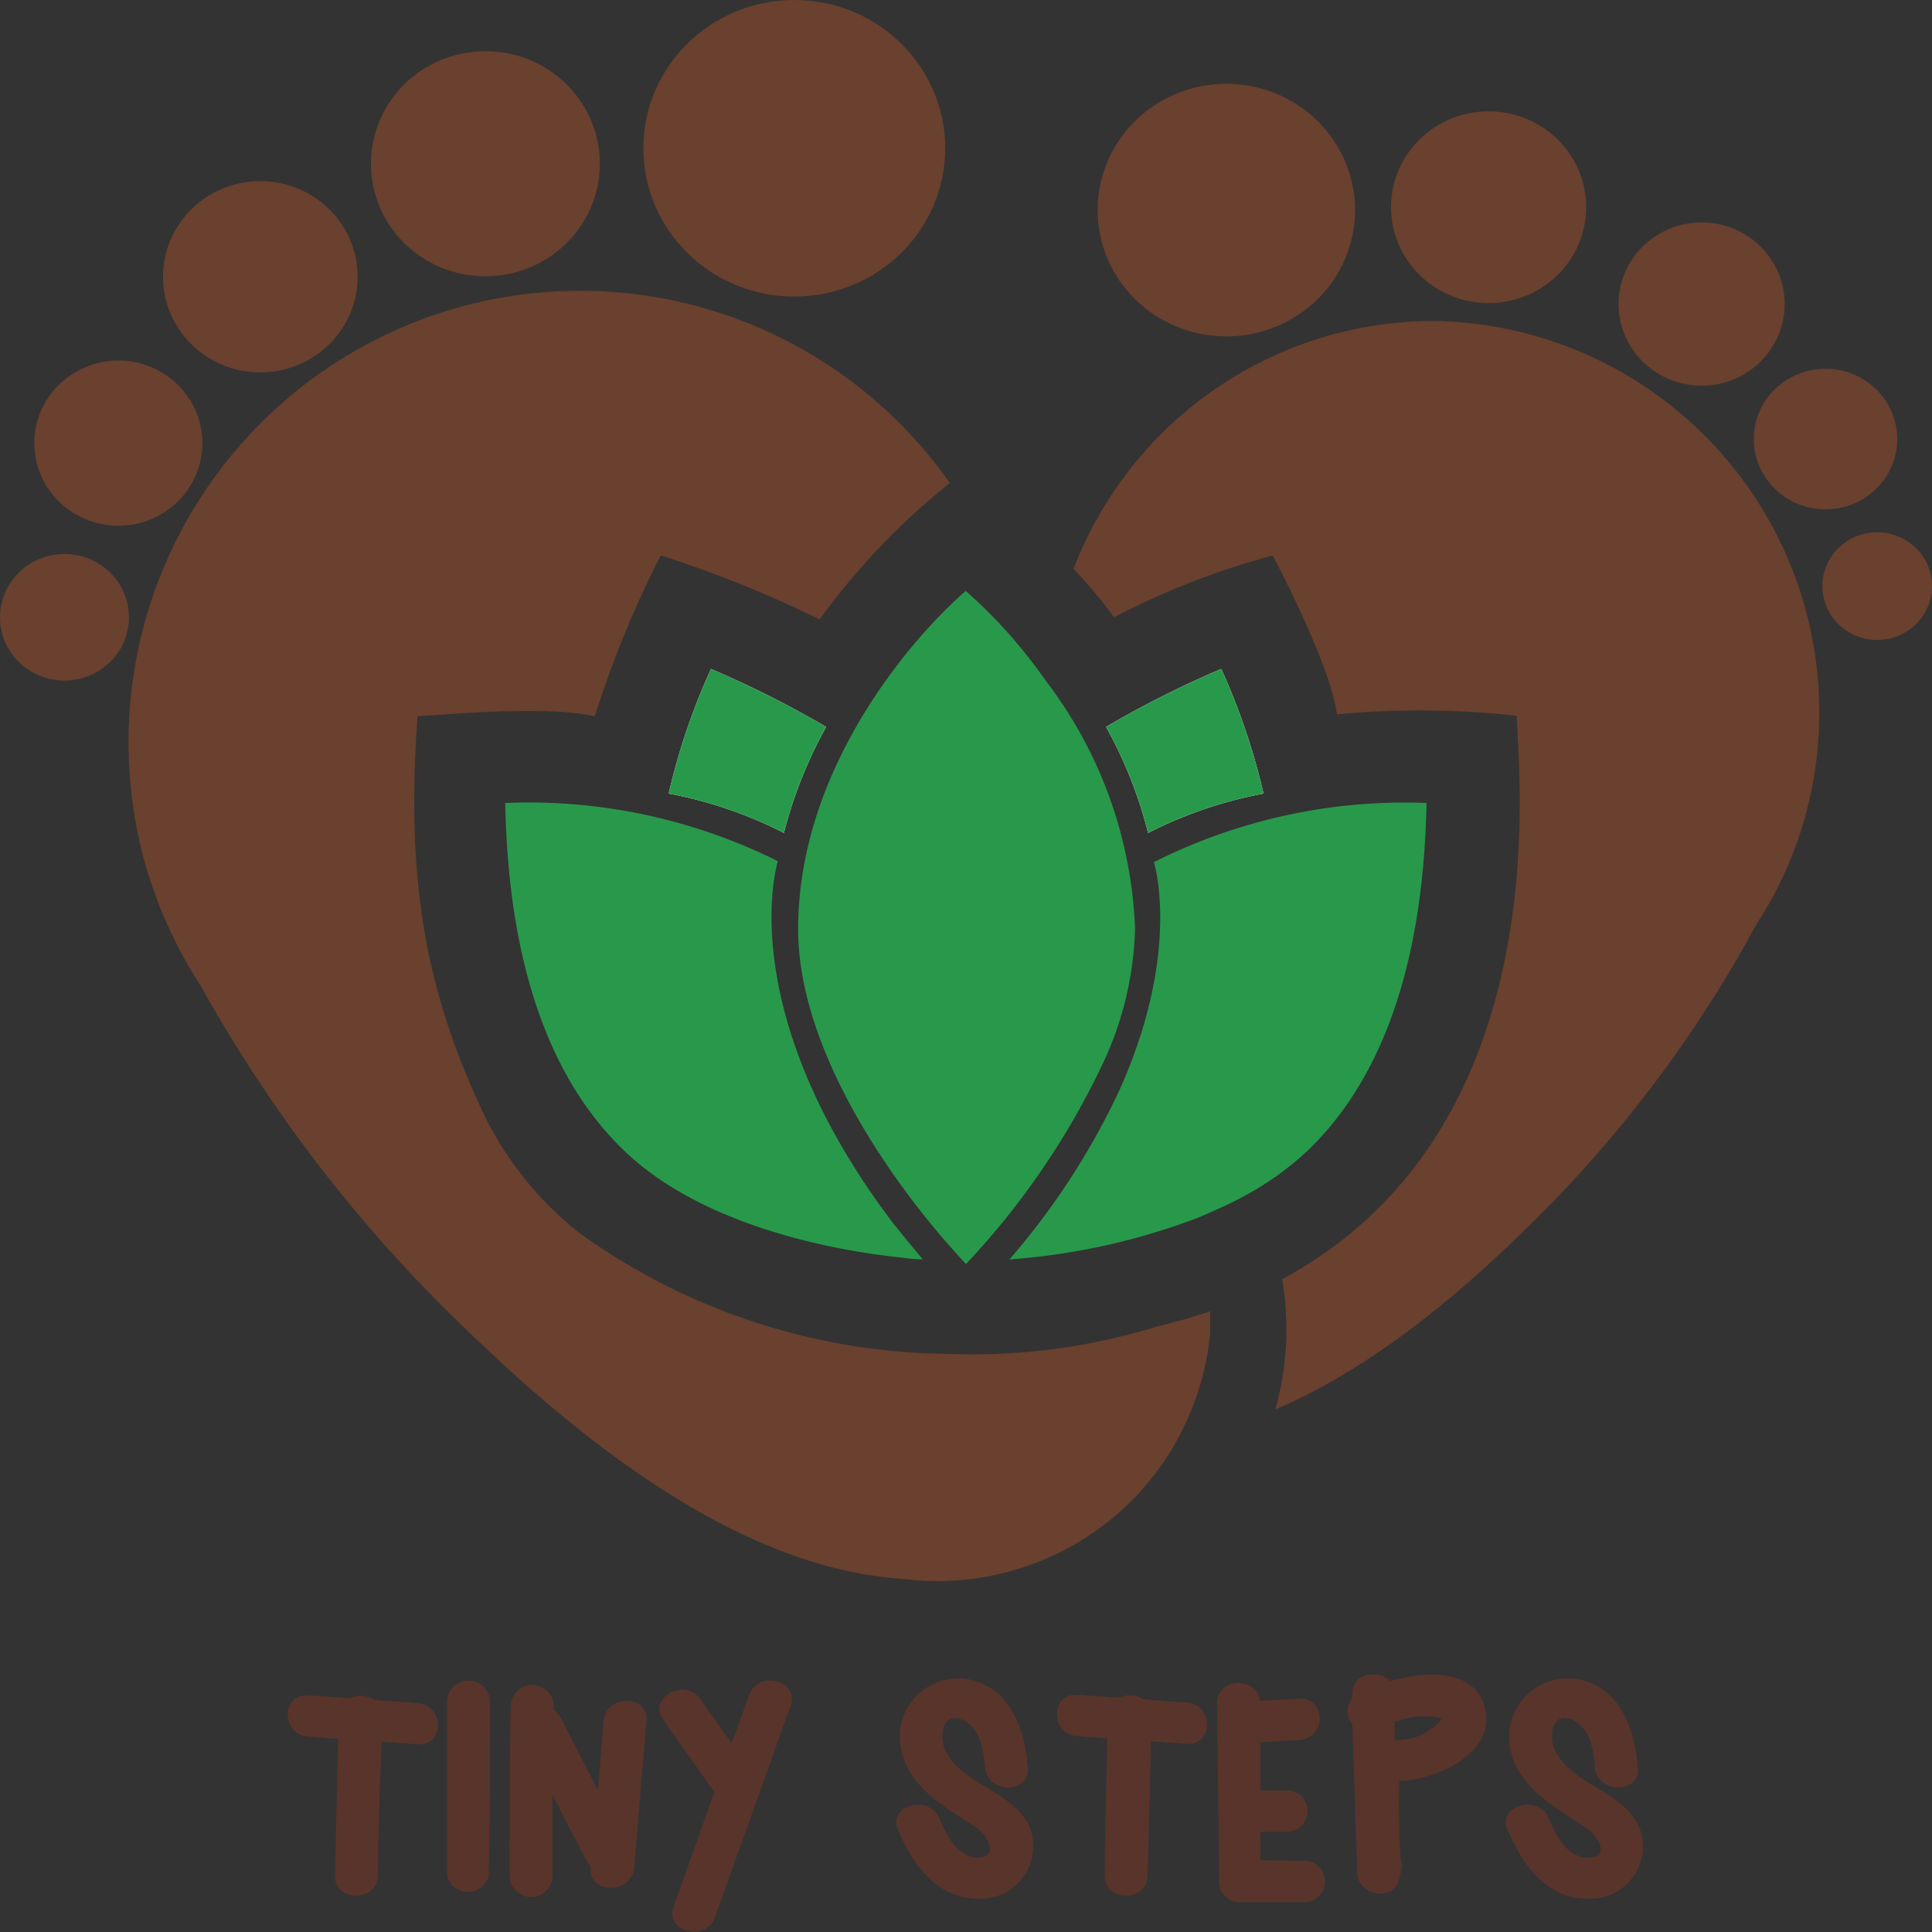 <svg xmlns="http://www.w3.org/2000/svg" viewBox="0 0 80 80"><rect x="0" y="0" width="80" height="80" fill="#333333" stroke="none"/><defs><style>.cls-1{fill:#6a402f;}.cls-2{fill:#fff;}.cls-3{fill:#28994b;}.cls-4{fill:#59342a;}</style></defs><title>Tiny Steps Logo</title><g id="Tiny_Steps_Logotype_Outlined" data-name="Tiny Steps Logotype Outlined"><ellipse class="cls-1" cx="32.89" cy="6.14" rx="6.25" ry="6.14"/><ellipse class="cls-1" cx="20.1" cy="6.78" rx="4.74" ry="4.66"/><ellipse class="cls-1" cx="10.78" cy="11.46" rx="4.03" ry="3.96"/><ellipse class="cls-1" cx="4.9" cy="18.35" rx="3.48" ry="3.42"/><ellipse class="cls-1" cx="2.67" cy="25.56" rx="2.67" ry="2.62"/><ellipse class="cls-1" cx="50.78" cy="8.7" rx="5.33" ry="5.23"/><ellipse class="cls-1" cx="61.64" cy="8.58" rx="4.04" ry="3.97"/><ellipse class="cls-1" cx="70.46" cy="12.59" rx="3.44" ry="3.38"/><ellipse class="cls-1" cx="75.59" cy="18.18" rx="2.97" ry="2.91"/><ellipse class="cls-1" cx="77.73" cy="24.27" rx="2.27" ry="2.23"/><path class="cls-1" d="M50.11,54.29c0,.31,0,.62,0,.92h0a11.23,11.23,0,0,1-1.32,4.32c-.12.23-.25.46-.39.68a11.73,11.73,0,0,1-1.12,1.48l-.06.07-.05.06-.07.07,0,0-.16.17h0a11.39,11.39,0,0,1-8.07,3.41h-.07a11.41,11.41,0,0,1-1.32-.08c-3-.22-8.7-1.28-17.62-9.81A60.17,60.17,0,0,1,8.3,40.8,18.54,18.54,0,0,1,6,35.73H6A18.7,18.7,0,0,1,39.33,20a29,29,0,0,0-5.39,5.65A47.93,47.93,0,0,0,27.36,23a43.05,43.05,0,0,0-2.73,6.66c-1.91-.43-5.59-.12-7.34,0-.5,6.87.35,11.49,2.83,16.65A14.12,14.12,0,0,0,24,51.06a26.48,26.48,0,0,0,15.22,5,25.88,25.88,0,0,0,8.68-1.13c.76-.18,1.48-.39,2.17-.62Z"/><path class="cls-1" d="M59.34,13.29A16,16,0,0,0,44.45,23.56a19.06,19.06,0,0,1,1.68,2A32.46,32.46,0,0,1,52.7,23s2.39,4.48,2.66,6.58a36.35,36.35,0,0,1,7.45.06c0,2.06,1.92,17.05-9.72,23.33a12.27,12.27,0,0,1-.28,5.39c2.6-1.1,6-3.21,10.14-7.25a52,52,0,0,0,9.78-12.84,15.85,15.85,0,0,0,2-4.39h0A16.21,16.21,0,0,0,59.34,13.29Z"/><path class="cls-1" d="M47.54,34.49A18,18,0,0,0,45.8,30.1a41.49,41.49,0,0,1,4.77-2.4,27.58,27.58,0,0,1,1.75,5.16A17.65,17.65,0,0,0,47.54,34.49Z"/><path class="cls-2" d="M32.46,34.49a17.58,17.58,0,0,0-4.77-1.63,26.88,26.88,0,0,1,1.75-5.16,42.38,42.38,0,0,1,4.77,2.4A18.26,18.26,0,0,0,32.46,34.49Z"/><path class="cls-2" d="M47.54,34.49A18,18,0,0,0,45.8,30.1a41.49,41.49,0,0,1,4.77-2.4,27.58,27.58,0,0,1,1.75,5.16A17.65,17.65,0,0,0,47.54,34.49Z"/><path class="cls-3" d="M34.21,30.1a18.26,18.26,0,0,0-1.75,4.39,17.58,17.58,0,0,0-4.77-1.63,26.88,26.88,0,0,1,1.75-5.16A42.38,42.38,0,0,1,34.21,30.1Z"/><path class="cls-3" d="M38.21,52.15s-.36,0-1-.09c-2.27-.24-8-1.17-11.36-4.41-4.31-4.12-4.85-10.79-4.93-14.4a23.12,23.12,0,0,1,11.29,2.41s-1.95,6.13,4.78,15C37.38,51.14,37.78,51.64,38.21,52.15Z"/><path class="cls-3" d="M47,38.46a13.93,13.93,0,0,1-1.26,5.42A32.1,32.1,0,0,1,40,52.34a34.15,34.15,0,0,1-3-3.7h0c-1.88-2.69-3.95-6.5-3.95-10.17,0-6.73,4.81-12.16,6.94-14a20.19,20.19,0,0,1,2.24,2.31c.37.45.75.94,1.12,1.47A18,18,0,0,1,47,38.46Z"/><path class="cls-3" d="M52.32,32.86a17.65,17.65,0,0,0-4.78,1.63A18,18,0,0,0,45.8,30.1a41.49,41.49,0,0,1,4.77-2.4A27.58,27.58,0,0,1,52.32,32.86Z"/><path class="cls-3" d="M59.07,33.25c-.08,3.61-.62,10.28-4.93,14.4a12.22,12.22,0,0,1-2.2,1.64c-.38.22-.77.43-1.16.61s-.84.39-1.27.56a27.49,27.49,0,0,1-7.71,1.69,30.19,30.19,0,0,0,4.55-7c2.6-5.78,1.43-9.45,1.43-9.45A23.09,23.09,0,0,1,59.07,33.25Z"/><path class="cls-4" d="M15.64,77.67c0,1.1-1.79,1.1-1.77,0L14,72l-1.23-.09c-1.14-.08-1.14-1.79,0-1.71l1.73.12a1,1,0,0,1,1,.07l1.78.13c1.13.08,1.14,1.79,0,1.71l-1.47-.11C15.71,74,15.68,75.81,15.64,77.67Z"/><path class="cls-4" d="M18.51,77.66q0-3.59,0-7.18a.89.89,0,0,1,1.78,0c0,2.4,0,4.79-.05,7.18A.89.89,0,0,1,18.51,77.66Z"/><path class="cls-4" d="M24.46,77.35v-.09a.67.67,0,0,1-.2-.26l-1.38-2.68,0,3.34a.89.89,0,0,1-1.78,0c0-2.35,0-4.7.05-7a.89.89,0,0,1,1.78,0v.15a.76.76,0,0,1,.29.32l1.54,3L25,71.25c.09-1.09,1.87-1.1,1.77,0l-.51,6.1C26.14,78.44,24.36,78.44,24.46,77.35Z"/><path class="cls-4" d="M32.74,70.62,29.6,79.41c-.37,1-2.08.59-1.71-.45.56-1.59,1.13-3.17,1.69-4.75l-2.12-3c-.65-.91.89-1.76,1.53-.86l1.31,1.84.72-2C31.39,69.13,33.11,69.58,32.74,70.62Z"/><path class="cls-4" d="M40.12,69.54c1.78.37,2.31,2.13,2.44,3.65.1,1.1-1.68,1.09-1.77,0-.06-.65-.18-1.71-1-2s-.88.78-.66,1.26c.69,1.47,2.77,1.67,3.49,3.17a2.17,2.17,0,0,1-2,3c-1.8.07-2.85-1.44-3.44-2.87-.42-1,1.3-1.47,1.72-.45.26.63.76,1.65,1.62,1.62s.34-1-.11-1.25c-1.37-.92-2.93-1.72-3.14-3.5A2.42,2.42,0,0,1,40.12,69.54Z"/><path class="cls-4" d="M47.52,77.67c0,1.1-1.8,1.1-1.77,0,0-1.9.07-3.8.1-5.69l-1.23-.09c-1.14-.08-1.14-1.79,0-1.71l1.73.12a1,1,0,0,1,1,.07l1.78.13c1.13.08,1.14,1.79,0,1.71l-1.47-.11Z"/><path class="cls-4" d="M53.91,77.05a.86.86,0,1,1,0,1.71H51.62l-.2,0a.84.84,0,0,1-.94-.82l-.08-7.42c0-1.07,1.66-1.1,1.77-.09l1.62-.09c1.15-.06,1.14,1.65,0,1.71l-1.6.09,0,2h0l1,0a.86.86,0,1,1,0,1.71l-1,0h0c0,.39,0,.78,0,1.18Z"/><path class="cls-4" d="M58,77a.8.8,0,0,1,0,.54l-.06.25c-.22,1-1.7.7-1.74-.22L56,71.39a.81.81,0,0,1,0-1.07v-.19c0-.88,1.09-1,1.57-.52,1.52-.44,3.48-.49,3.91,1.07.51,1.87-1.9,3-3.54,3.07C57.89,74.83,57.94,75.91,58,77Zm.46-5.88a4.1,4.1,0,0,0-.71.18l0,.75a2.39,2.39,0,0,0,1.17-.24c.15-.08.81-.52.75-.67A3.6,3.6,0,0,0,58.45,71.11Z"/><path class="cls-4" d="M65.38,69.54c1.77.37,2.3,2.13,2.44,3.65.1,1.1-1.68,1.09-1.78,0-.05-.65-.17-1.71-1-2s-.88.78-.66,1.26c.68,1.47,2.77,1.67,3.48,3.17a2.16,2.16,0,0,1-2,3c-1.8.07-2.85-1.44-3.44-2.87-.42-1,1.3-1.47,1.72-.45.25.63.76,1.65,1.62,1.62,1,0,.34-1-.11-1.25-1.37-.92-2.93-1.72-3.15-3.5A2.43,2.43,0,0,1,65.38,69.54Z"/></g></svg>